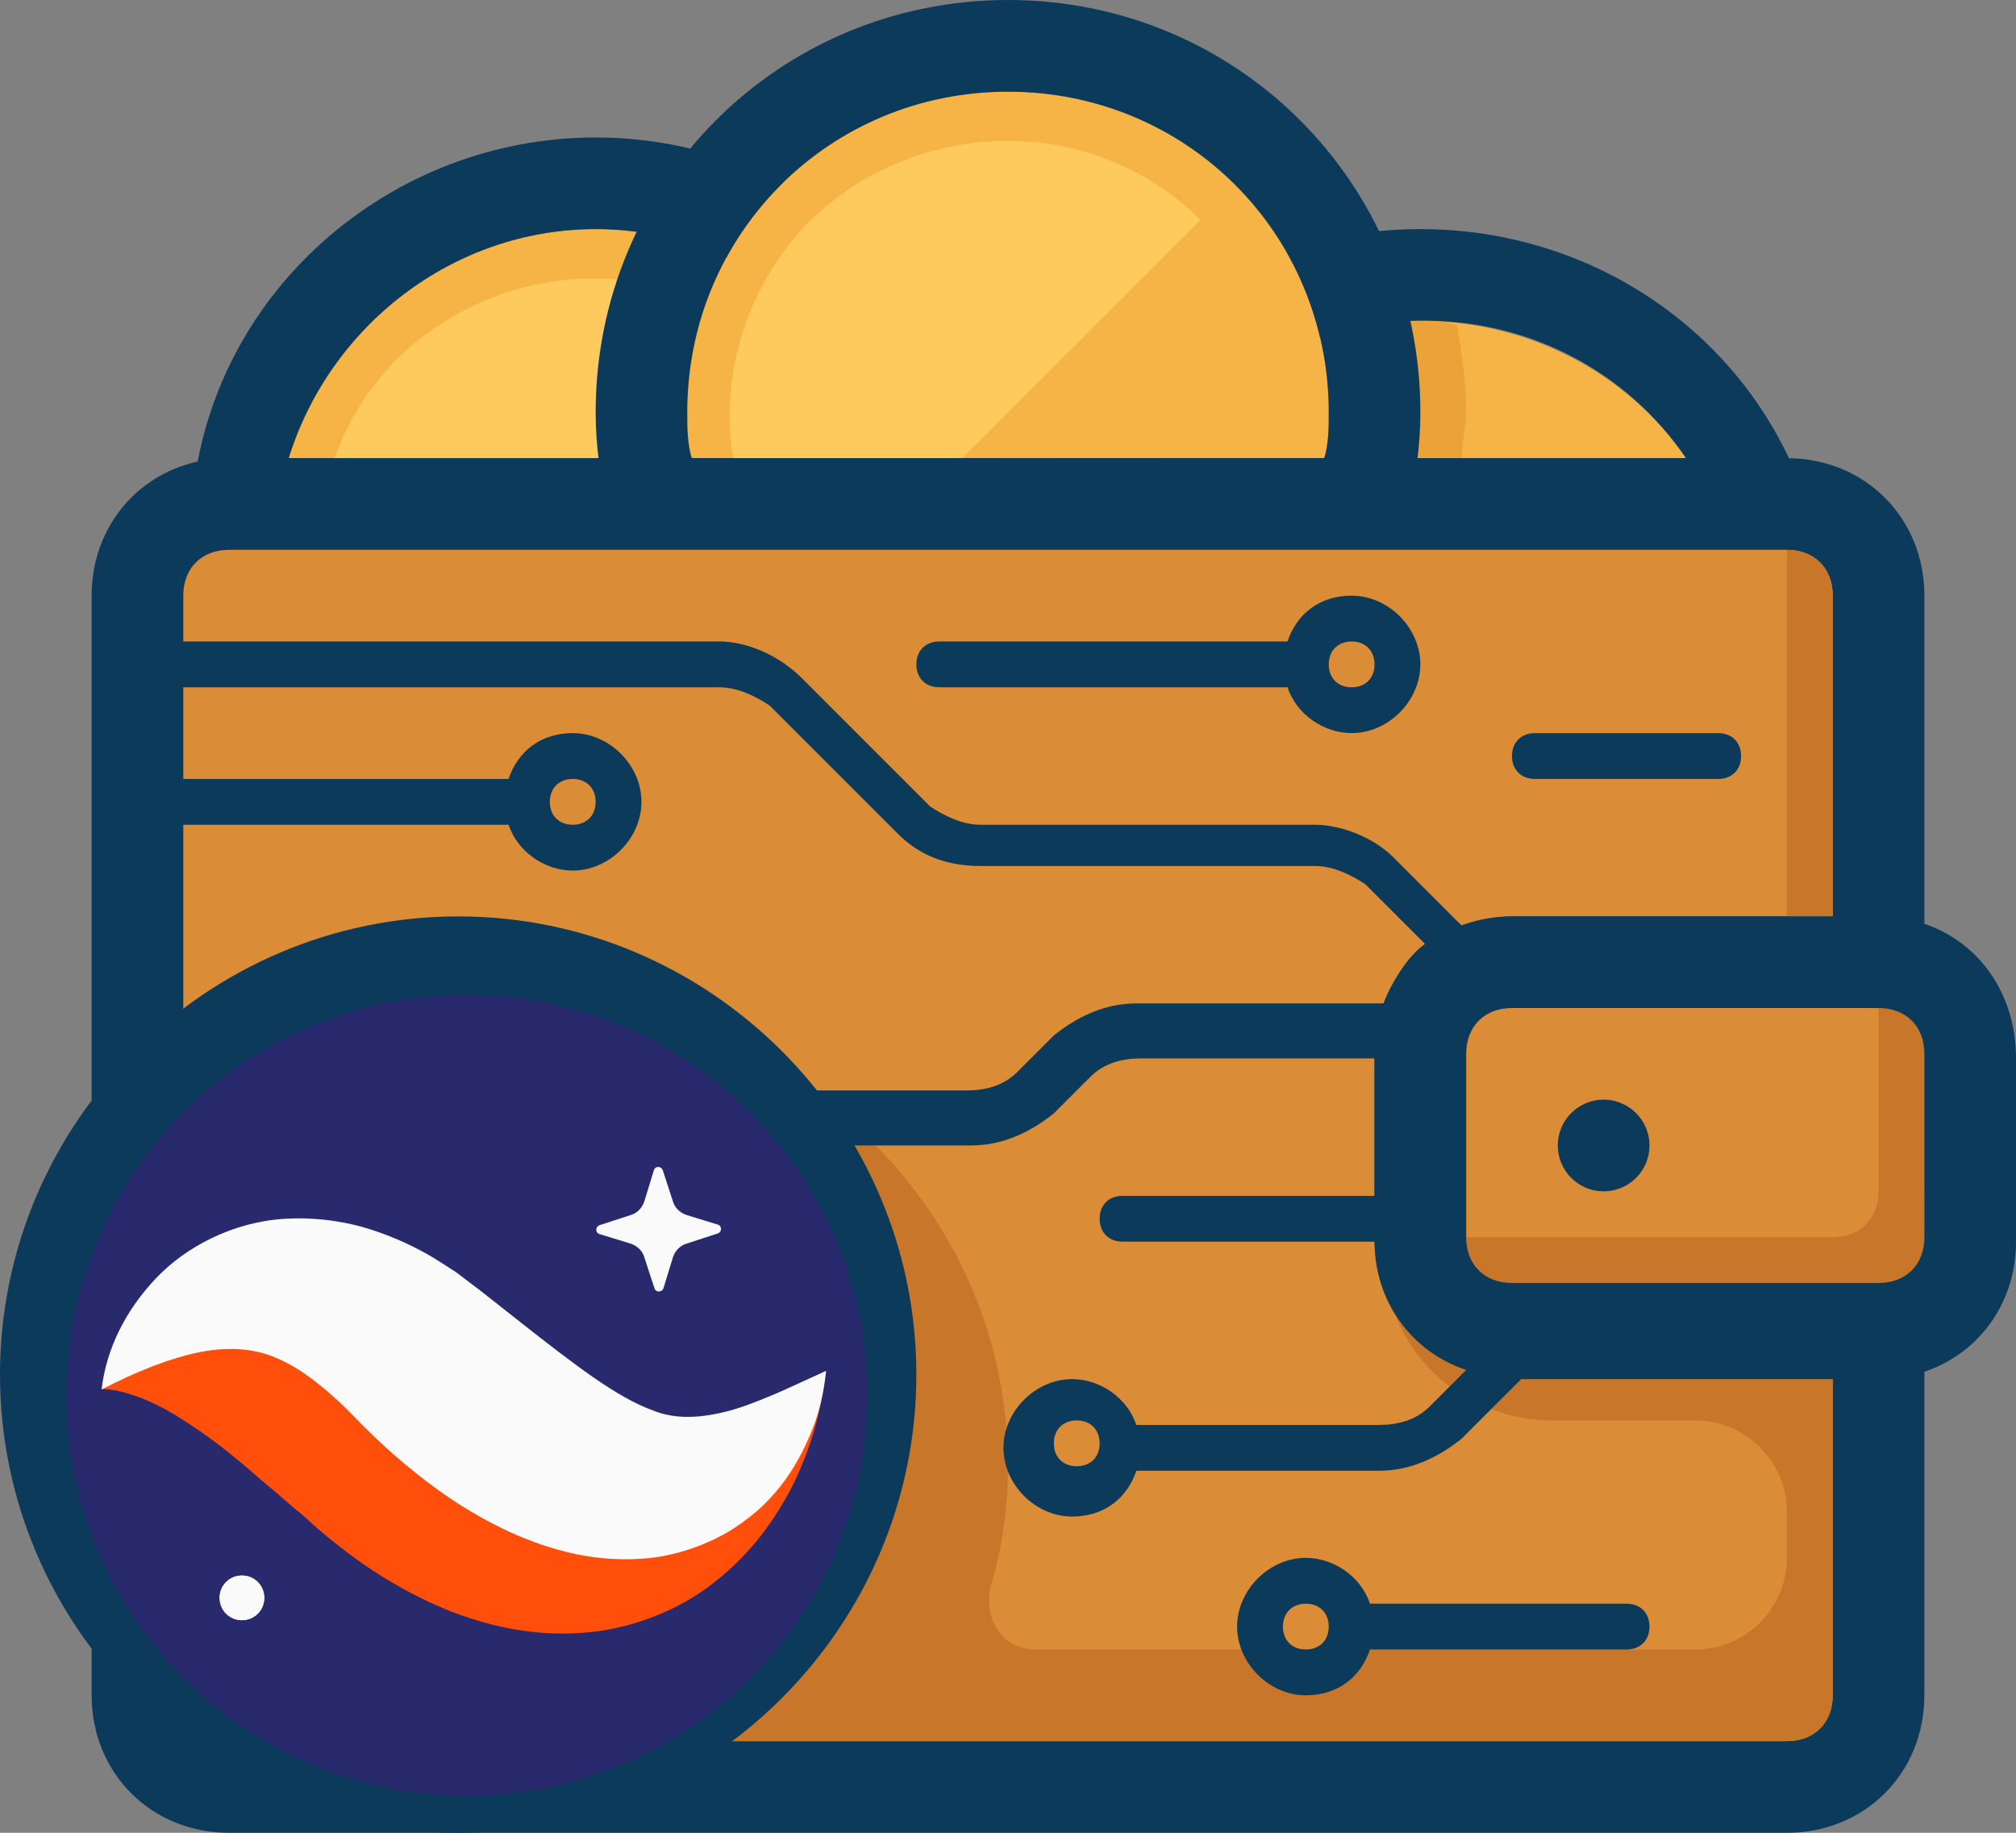<?xml version="1.0" encoding="UTF-8" standalone="no"?>
<!-- Created with Inkscape (http://www.inkscape.org/) -->

<svg
   width="113.736mm"
   height="103.396mm"
   viewBox="0 0 113.736 103.396"
   version="1.1"
   id="svg5"
   xmlns="http://www.w3.org/2000/svg"
   xmlns:svg="http://www.w3.org/2000/svg">
  <rect x="0" y="0" width="113.736" height="103.396" fill="#808080" stroke="none"/>
  <defs
     id="defs2" />
  <g
     id="layer1"
     transform="translate(-41.72,-13.756)">
    <g
       id="g579">
      <path
         d="m 121.852,31.851 c -5.945,0 -11.632,2.843 -14.734,7.755 h 29.726 c -3.36,-4.911 -9.047,-7.755 -14.992,-7.755 z"
         fill="#f5b445"
         id="path91"
         style="stroke-width:0.111" />
      <path
         d="m 140.981,44.775 h -38.257 c -0.775,0 -1.551,-0.517 -2.068,-1.034 -0.517,-0.775 -0.517,-1.551 -0.258,-2.326 3.36,-9.047 11.891,-14.734 21.455,-14.734 9.564,0 18.094,5.687 21.455,14.475 0.258,0.775 0.258,1.809 -0.258,2.326 -0.258,0.775 -1.292,1.292 -2.068,1.292 z m -33.862,-5.17 h 29.726 c -3.36,-4.911 -8.789,-7.755 -14.734,-7.755 -5.945,0 -11.891,2.843 -14.992,7.755 z"
         fill="#0b3a5b"
         id="path93"
         style="stroke-width:0.111" />
      <path
         d="m 124.179,39.606 c 0,-0.775 0.258,-1.809 0.258,-2.585 0,-1.809 -0.258,-3.36 -0.517,-4.911 -0.775,-0.258 -1.292,-0.258 -2.068,-0.258 -6.204,0 -11.632,3.102 -14.734,7.755 z"
         fill="#eaa239"
         id="path95"
         style="stroke-width:0.111" />
      <path
         d="m 92.643,39.606 c -2.326,-7.496 -9.306,-12.925 -17.319,-12.925 -8.013,0 -14.992,5.428 -17.319,12.925 z"
         fill="#f5b445"
         id="path97"
         style="stroke-width:0.111" />
      <path
         d="m 95.745,44.775 h -40.842 c -0.775,0 -1.551,-0.258 -1.809,-0.775 -0.517,-0.517 -0.775,-1.292 -0.517,-2.068 1.034,-11.632 11.115,-20.421 22.747,-20.421 11.632,0 21.713,8.789 23.006,20.421 0,0.775 -0.258,1.551 -0.517,2.068 -0.517,0.517 -1.292,0.775 -2.068,0.775 z M 58.005,39.606 h 34.638 c -2.326,-7.496 -9.306,-12.925 -17.319,-12.925 -8.013,0 -14.992,5.428 -17.319,12.925 z"
         fill="#0b3a5b"
         id="path99"
         style="stroke-width:0.111" />
      <path
         d="m 80.494,39.606 5.687,-5.687 c -5.945,-5.945 -15.768,-5.945 -21.972,0 -1.809,1.809 -2.843,3.619 -3.619,5.687 z"
         fill="#ffca5d"
         id="path101"
         style="stroke-width:0.111" />
      <path
         d="m 80.752,39.606 h 35.672 c 0.258,-0.775 0.258,-1.809 0.258,-2.585 0,-10.081 -8.013,-18.094 -18.094,-18.094 -10.081,0 -18.094,8.013 -18.094,18.094 0,0.775 0,1.809 0.258,2.585 z"
         fill="#f5b445"
         id="path103"
         style="stroke-width:0.111" />
      <path
         d="M 118.492,44.775 H 78.685 c -1.292,0 -2.326,-0.775 -2.585,-2.068 -0.517,-1.809 -0.775,-3.877 -0.775,-5.687 0,-12.925 10.34,-23.264 23.264,-23.264 12.925,0 23.264,10.34 23.264,23.264 0,1.809 -0.258,3.877 -0.775,5.687 -0.258,1.292 -1.292,2.068 -2.585,2.068 z M 80.752,39.606 h 35.672 c 0.258,-0.775 0.258,-1.809 0.258,-2.585 0,-10.081 -8.013,-18.094 -18.094,-18.094 -10.081,0 -18.094,8.013 -18.094,18.094 0,0.775 0,1.809 0.258,2.585 z"
         fill="#0b3a5b"
         id="path105"
         style="stroke-width:0.111" />
      <path
         d="M 96.003,39.606 109.445,26.164 c -5.945,-5.945 -15.768,-5.945 -21.972,0 -3.619,3.619 -5.17,8.789 -4.394,13.442 z"
         fill="#ffca5d"
         id="path107"
         style="stroke-width:0.111" />
      <path
         d="m 121.852,73.209 v 10.34 c 0,2.843 2.326,5.17 5.17,5.17 h 20.679 v 20.679 c 0,2.843 -2.326,5.17 -5.17,5.17 H 54.645 c -2.843,0 -5.17,-2.326 -5.17,-5.17 V 47.36 c 0,-2.843 2.326,-5.17 5.17,-5.17 h 87.887 c 2.843,0 5.17,2.326 5.17,5.17 V 68.039 H 127.022 c -2.843,0 -5.17,2.326 -5.17,5.17 z"
         fill="#da8c36"
         id="path109"
         style="stroke-width:0.111" />
      <path
         d="M 142.532,117.153 H 54.645 c -4.394,0 -7.755,-3.36 -7.755,-7.755 V 47.36 c 0,-4.394 3.36,-7.755 7.755,-7.755 h 87.887 c 4.394,0 7.755,3.36 7.755,7.755 v 20.679 c 0,1.551 -1.034,2.585 -2.585,2.585 H 127.022 c -1.551,0 -2.585,1.034 -2.585,2.585 v 10.34 c 0,1.551 1.034,2.585 2.585,2.585 h 20.679 c 1.551,0 2.585,1.034 2.585,2.585 v 20.679 c 0,4.394 -3.36,7.755 -7.755,7.755 z M 54.645,44.775 c -1.551,0 -2.585,1.034 -2.585,2.585 v 62.038 c 0,1.551 1.034,2.585 2.585,2.585 h 87.887 c 1.551,0 2.585,-1.034 2.585,-2.585 V 91.304 H 127.022 c -4.394,0 -7.755,-3.36 -7.755,-7.755 V 73.209 c 0,-4.394 3.36,-7.755 7.755,-7.755 h 18.094 V 47.36 c 0,-1.551 -1.034,-2.585 -2.585,-2.585 z"
         fill="#0b3a5b"
         id="path111"
         style="stroke-width:0.111" />
      <path
         d="m 142.532,44.775 v 20.679 h 2.585 V 47.36 c 0,-1.551 -1.034,-2.585 -2.585,-2.585 z m -23.264,38.774 0.775,3.102 c 1.034,4.394 4.911,7.238 9.306,7.238 h 8.013 c 2.843,0 5.17,2.326 5.17,5.17 v 2.585 c 0,2.843 -2.326,5.17 -5.17,5.17 h -37.223 c -1.809,0 -2.843,-1.551 -2.585,-3.36 1.034,-3.36 1.292,-6.979 0.775,-10.598 C 96.779,81.481 87.473,72.434 76.358,70.883 66.277,69.59 57.488,73.726 52.06,80.964 v 28.434 c 0,1.551 1.034,2.585 2.585,2.585 h 87.887 c 1.551,0 2.585,-1.034 2.585,-2.585 V 83.549 Z"
         fill="#c87629"
         id="path113"
         style="stroke-width:0.111" />
      <path
         d="m 67.569,117.153 c -14.217,0 -25.849,-11.632 -25.849,-25.849 0,-14.217 11.632,-25.849 25.849,-25.849 14.217,0 25.849,11.632 25.849,25.849 0,14.217 -11.632,25.849 -25.849,25.849 z m 0,-46.528 c -11.374,0 -20.679,9.306 -20.679,20.679 0,11.374 9.306,20.679 20.679,20.679 11.374,0 20.679,-9.306 20.679,-20.679 0,-11.374 -9.306,-20.679 -20.679,-20.679 z"
         fill="#0b3a5b"
         id="path117"
         style="stroke-width:0.111" />
      <path
         d="m 152.871,73.209 v 10.34 c 0,2.843 -2.326,5.17 -5.17,5.17 H 127.022 c -2.843,0 -5.17,-2.326 -5.17,-5.17 V 73.209 c 0,-2.843 2.326,-5.17 5.17,-5.17 h 20.679 c 2.843,0 5.17,2.326 5.17,5.17 z"
         fill="#da8c36"
         id="path123"
         style="stroke-width:0.111" />
      <path
         d="m 147.702,70.624 v 10.34 c 0,1.551 -1.034,2.585 -2.585,2.585 h -20.679 c 0,1.551 1.034,2.585 2.585,2.585 h 20.679 c 1.551,0 2.585,-1.034 2.585,-2.585 V 73.209 c 0,-1.551 -1.034,-2.585 -2.585,-2.585 z"
         fill="#c87629"
         id="path125"
         style="stroke-width:0.111" />
      <path
         d="m 132.192,78.379 m -2.585,0 a 2.585,2.585 0 1 0 5.17,0 2.585,2.585 0 1 0 -5.17,0 z"
         fill="#0b3a5b"
         id="path127"
         style="stroke-width:0.111" />
      <path
         d="m 138.654,57.7 h -10.34 c -0.775,0 -1.292,-0.517 -1.292,-1.292 0,-0.775 0.517,-1.292 1.292,-1.292 h 10.34 c 0.775,0 1.292,0.517 1.292,1.292 -1e-5,0.775 -0.517,1.292 -1.292,1.292 z"
         fill="#0b3a5b"
         id="path129"
         style="stroke-width:0.111" />
      <path
         d="m 117.975,47.36 c -1.809,0 -3.102,1.034 -3.619,2.585 H 94.711 c -0.775,0 -1.292,0.517 -1.292,1.292 0,0.775 0.517,1.292 1.292,1.292 h 19.645 c 0.517,1.551 2.068,2.585 3.619,2.585 2.068,0 3.877,-1.809 3.877,-3.877 0,-2.068 -1.809,-3.877 -3.877,-3.877 z m 0,5.17 c -0.775,0 -1.292,-0.517 -1.292,-1.292 0,-0.775 0.517,-1.292 1.292,-1.292 0.775,0 1.292,0.517 1.292,1.292 0,0.775 -0.517,1.292 -1.292,1.292 z m -43.943,2.585 c -1.809,0 -3.102,1.034 -3.619,2.585 H 52.06 c -0.775,0 -1.292,0.517 -1.292,1.292 0,0.775 0.517,1.292 1.292,1.292 h 18.353 c 0.517,1.551 2.068,2.585 3.619,2.585 2.068,0 3.877,-1.809 3.877,-3.877 0,-2.068 -1.809,-3.877 -3.877,-3.877 z m 0,5.17 c -0.775,0 -1.292,-0.517 -1.292,-1.292 0,-0.775 0.517,-1.292 1.292,-1.292 0.775,0 1.292,0.517 1.292,1.292 0,0.775 -0.517,1.292 -1.292,1.292 z m 59.453,43.943 h -14.475 c -0.517,-1.551 -2.068,-2.585 -3.619,-2.585 -2.068,0 -3.877,1.809 -3.877,3.877 0,2.068 1.809,3.877 3.877,3.877 1.809,0 3.102,-1.034 3.619,-2.585 h 14.475 c 0.775,0 1.292,-0.517 1.292,-1.292 0,-0.775 -0.517,-1.292 -1.292,-1.292 z m -18.094,2.585 c -0.775,0 -1.292,-0.517 -1.292,-1.292 1e-5,-0.775 0.517,-1.292 1.292,-1.292 0.775,0 1.292,0.517 1.292,1.292 0,0.775 -0.517,1.292 -1.292,1.292 z"
         fill="#0b3a5b"
         id="path131"
         style="stroke-width:0.111" />
      <path
         d="M 147.702,65.455 H 127.022 c -1.034,0 -1.809,0.258 -2.843,0.517 l -3.877,-3.877 c -1.034,-1.034 -2.843,-1.809 -4.394,-1.809 H 97.037 c -1.034,0 -2.068,-0.517 -2.843,-1.034 L 86.956,52.013 C 85.664,50.721 83.854,49.945 82.303,49.945 H 50.768 c -0.775,0 -1.292,0.517 -1.292,1.292 0,0.775 0.517,1.292 1.292,1.292 H 82.303 c 1.034,0 2.068,0.517 2.843,1.034 l 7.238,7.238 c 1.292,1.292 2.843,1.809 4.653,1.809 H 115.907 c 1.034,0 2.068,0.517 2.843,1.034 l 3.36,3.36 c -1.034,0.775 -1.809,2.068 -2.326,3.36 h -13.959 c -1.809,0 -3.36,0.775 -4.653,1.809 l -2.068,2.068 c -0.775,0.775 -1.809,1.034 -2.843,1.034 H 85.664 c -0.775,0 -1.292,0.517 -1.292,1.292 0,0.775 0.517,1.809 1.292,1.809 h 10.857 c 1.809,0 3.36,-0.775 4.653,-1.809 l 2.068,-2.068 c 0.775,-0.775 1.809,-1.034 2.843,-1.034 h 13.183 v 7.755 h -14.217 c -0.775,0 -1.292,0.517 -1.292,1.292 0,0.775 0.517,1.292 1.292,1.292 h 14.217 c 0,3.36 2.068,6.204 5.17,7.238 l -2.068,2.068 c -0.775,0.775 -1.809,1.034 -2.843,1.034 h -13.7 c -0.517,-1.551 -2.068,-2.585 -3.619,-2.585 -2.068,0 -3.877,1.809 -3.877,3.877 0,2.068 1.809,3.877 3.877,3.877 1.809,0 3.102,-1.034 3.619,-2.585 h 13.7 c 1.809,0 3.36,-0.775 4.653,-1.809 l 3.36,-3.36 h 20.162 c 4.394,0 7.755,-3.36 7.755,-7.755 V 73.468 c 0,-4.653 -3.36,-8.013 -7.755,-8.013 z m -45.236,31.019 c -0.775,0 -1.292,-0.517 -1.292,-1.292 0,-0.775 0.517,-1.292 1.292,-1.292 0.775,0 1.292,0.517 1.292,1.292 0,0.775 -0.517,1.292 -1.292,1.292 z m 47.821,-12.925 c 0,1.551 -1.034,2.585 -2.585,2.585 H 127.022 c -1.551,0 -2.585,-1.034 -2.585,-2.585 V 73.209 c 0,-1.551 1.034,-2.585 2.585,-2.585 h 20.679 c 1.551,0 2.585,1.034 2.585,2.585 z"
         fill="#0b3a5b"
         id="path133"
         style="stroke-width:0.111" />
      <g
         id="g226"
         transform="matrix(0.18,0,0,0.18,45.47,69.879)">
        <path
           class="st0"
           d="M 251,125.5 C 251,194.8 194.8,251 125.5,251 56.2,251 0,194.8 0,125.5 0,56.2 56.2,0 125.5,0 194.8,0 251,56.2 251,125.5 Z"
           id="path202" />
        <path
           class="st1"
           d="m 184.3,92 -3.2,-9.8 c -0.6,-2 -2.2,-3.5 -4.2,-4.2 l -9.8,-3 c -1.4,-0.4 -1.4,-2.3 0,-2.8 l 9.8,-3.2 c 2,-0.6 3.5,-2.2 4.2,-4.2 l 3,-9.8 c 0.4,-1.4 2.3,-1.4 2.8,0 l 3.2,9.8 c 0.6,2 2.2,3.5 4.2,4.2 l 9.8,3 c 1.4,0.4 1.4,2.3 0,2.8 l -9.8,3.2 c -2,0.6 -3.5,2.2 -4.2,4.2 l -3,9.8 c -0.5,1.3 -2.4,1.3 -2.8,0 z"
           id="path204" />
        <path
           class="st2"
           d="m 11,123.5 c 3,-5.9 8.9,-10.4 15.1,-13.2 6.2,-2.8 13,-4.5 19.7,-5 13.5,-1.2 26.7,1 38.7,5 6.2,1.9 11.7,4.4 17.4,7 2.8,1.3 5.4,2.9 8.1,4.4 l 7.4,4.3 c 8.2,5 16.1,9.5 23.5,13 7.5,3.4 14.2,5.8 20.5,7 6.3,1.2 12.8,1.2 20.7,-0.6 7.9,-1.8 16.7,-5.7 26,-10.6 9.3,-5 18.9,-11.1 29.8,-17 -1.1,12.4 -4.6,24.1 -10,35.4 -5.6,11.1 -13.4,22 -24.7,30.8 -11.1,8.9 -26.4,15 -41.9,16 -15.6,1.1 -30.3,-2.4 -42.9,-7.6 -12.6,-5.3 -23.6,-12.2 -33.2,-19.8 -2.7,-2.1 -4.1,-3.3 -6.1,-5 l -5.5,-4.9 c -3.7,-2.9 -7.3,-6.4 -11,-9.3 C 55.3,147 48,140.8 40,135.5 c -4,-2.7 -8.1,-5.3 -12.8,-7.5 -2.3,-1.1 -4.8,-2.1 -7.5,-2.9 -2.7,-0.9 -5.4,-1.4 -8.7,-1.6 z"
           id="path206" />
        <path
           class="st1"
           d="M 11,123.7 C 12.5,111 18.4,99.1 27.9,89 37.3,79 52.1,71.2 68.4,70.2 c 8.1,-0.5 16.3,0.4 23.8,2.4 7.5,2.1 14.5,5.1 20.9,8.7 3.2,1.8 6.1,3.8 9.1,5.7 l 7.9,6 12.3,9.7 c 8,6.3 15.6,12.2 22.6,17.1 7.1,4.9 13.1,8.4 18.9,10.5 5.7,2.3 12.9,2.8 22.5,0.4 4.7,-1.1 9.7,-3.1 15,-5.3 5.2,-2.2 10.7,-4.9 16.7,-7.5 -0.7,6.4 -2,12.7 -4.5,18.7 -2.4,6 -5.5,11.9 -9.8,17.4 -2.2,2.7 -4.6,5.4 -7.4,7.8 -2.8,2.4 -5.9,4.7 -9.3,6.7 -6.8,3.9 -14.9,6.8 -23.2,7.9 -8.3,1 -16.6,0.5 -24.2,-1.1 -7.6,-1.6 -14.5,-4.1 -20.9,-7 -12.7,-5.9 -23.3,-13.3 -32.7,-21.2 -4.7,-3.9 -9.1,-8 -13.3,-12.2 l -4.9,-5 c -1.5,-1.4 -3,-2.9 -4.5,-4.2 -6,-5.3 -11.6,-9.4 -17.7,-11.9 -6.1,-2.7 -13.9,-3.7 -23.5,-1.9 -9.6,1.9 -20,6 -31.2,11.8 z"
           id="path208" />
        <path
           class="st1"
           d="m 62,189 c 0,3.9 -3.1,7 -7,7 -3.9,0 -7,-3.1 -7,-7 0,-3.9 3.1,-7 7,-7 3.9,0 7,3.1 7,7 z"
           id="path210" />
        <path
           class="st1"
           d="m 62,189 c 0,3.9 -3.1,7 -7,7 -3.9,0 -7,-3.1 -7,-7 0,-3.9 3.1,-7 7,-7 3.9,0 7,3.1 7,7 z"
           id="path212" />
      </g>
    </g>
  </g>
  <style
     type="text/css"
     id="style200">
	.st0{fill-rule:evenodd;clip-rule:evenodd;fill:#29296E;}
	.st1{fill-rule:evenodd;clip-rule:evenodd;fill:#FAFAFA;}
	.st2{fill-rule:evenodd;clip-rule:evenodd;fill:#FF4F0A;}
</style>
</svg>
